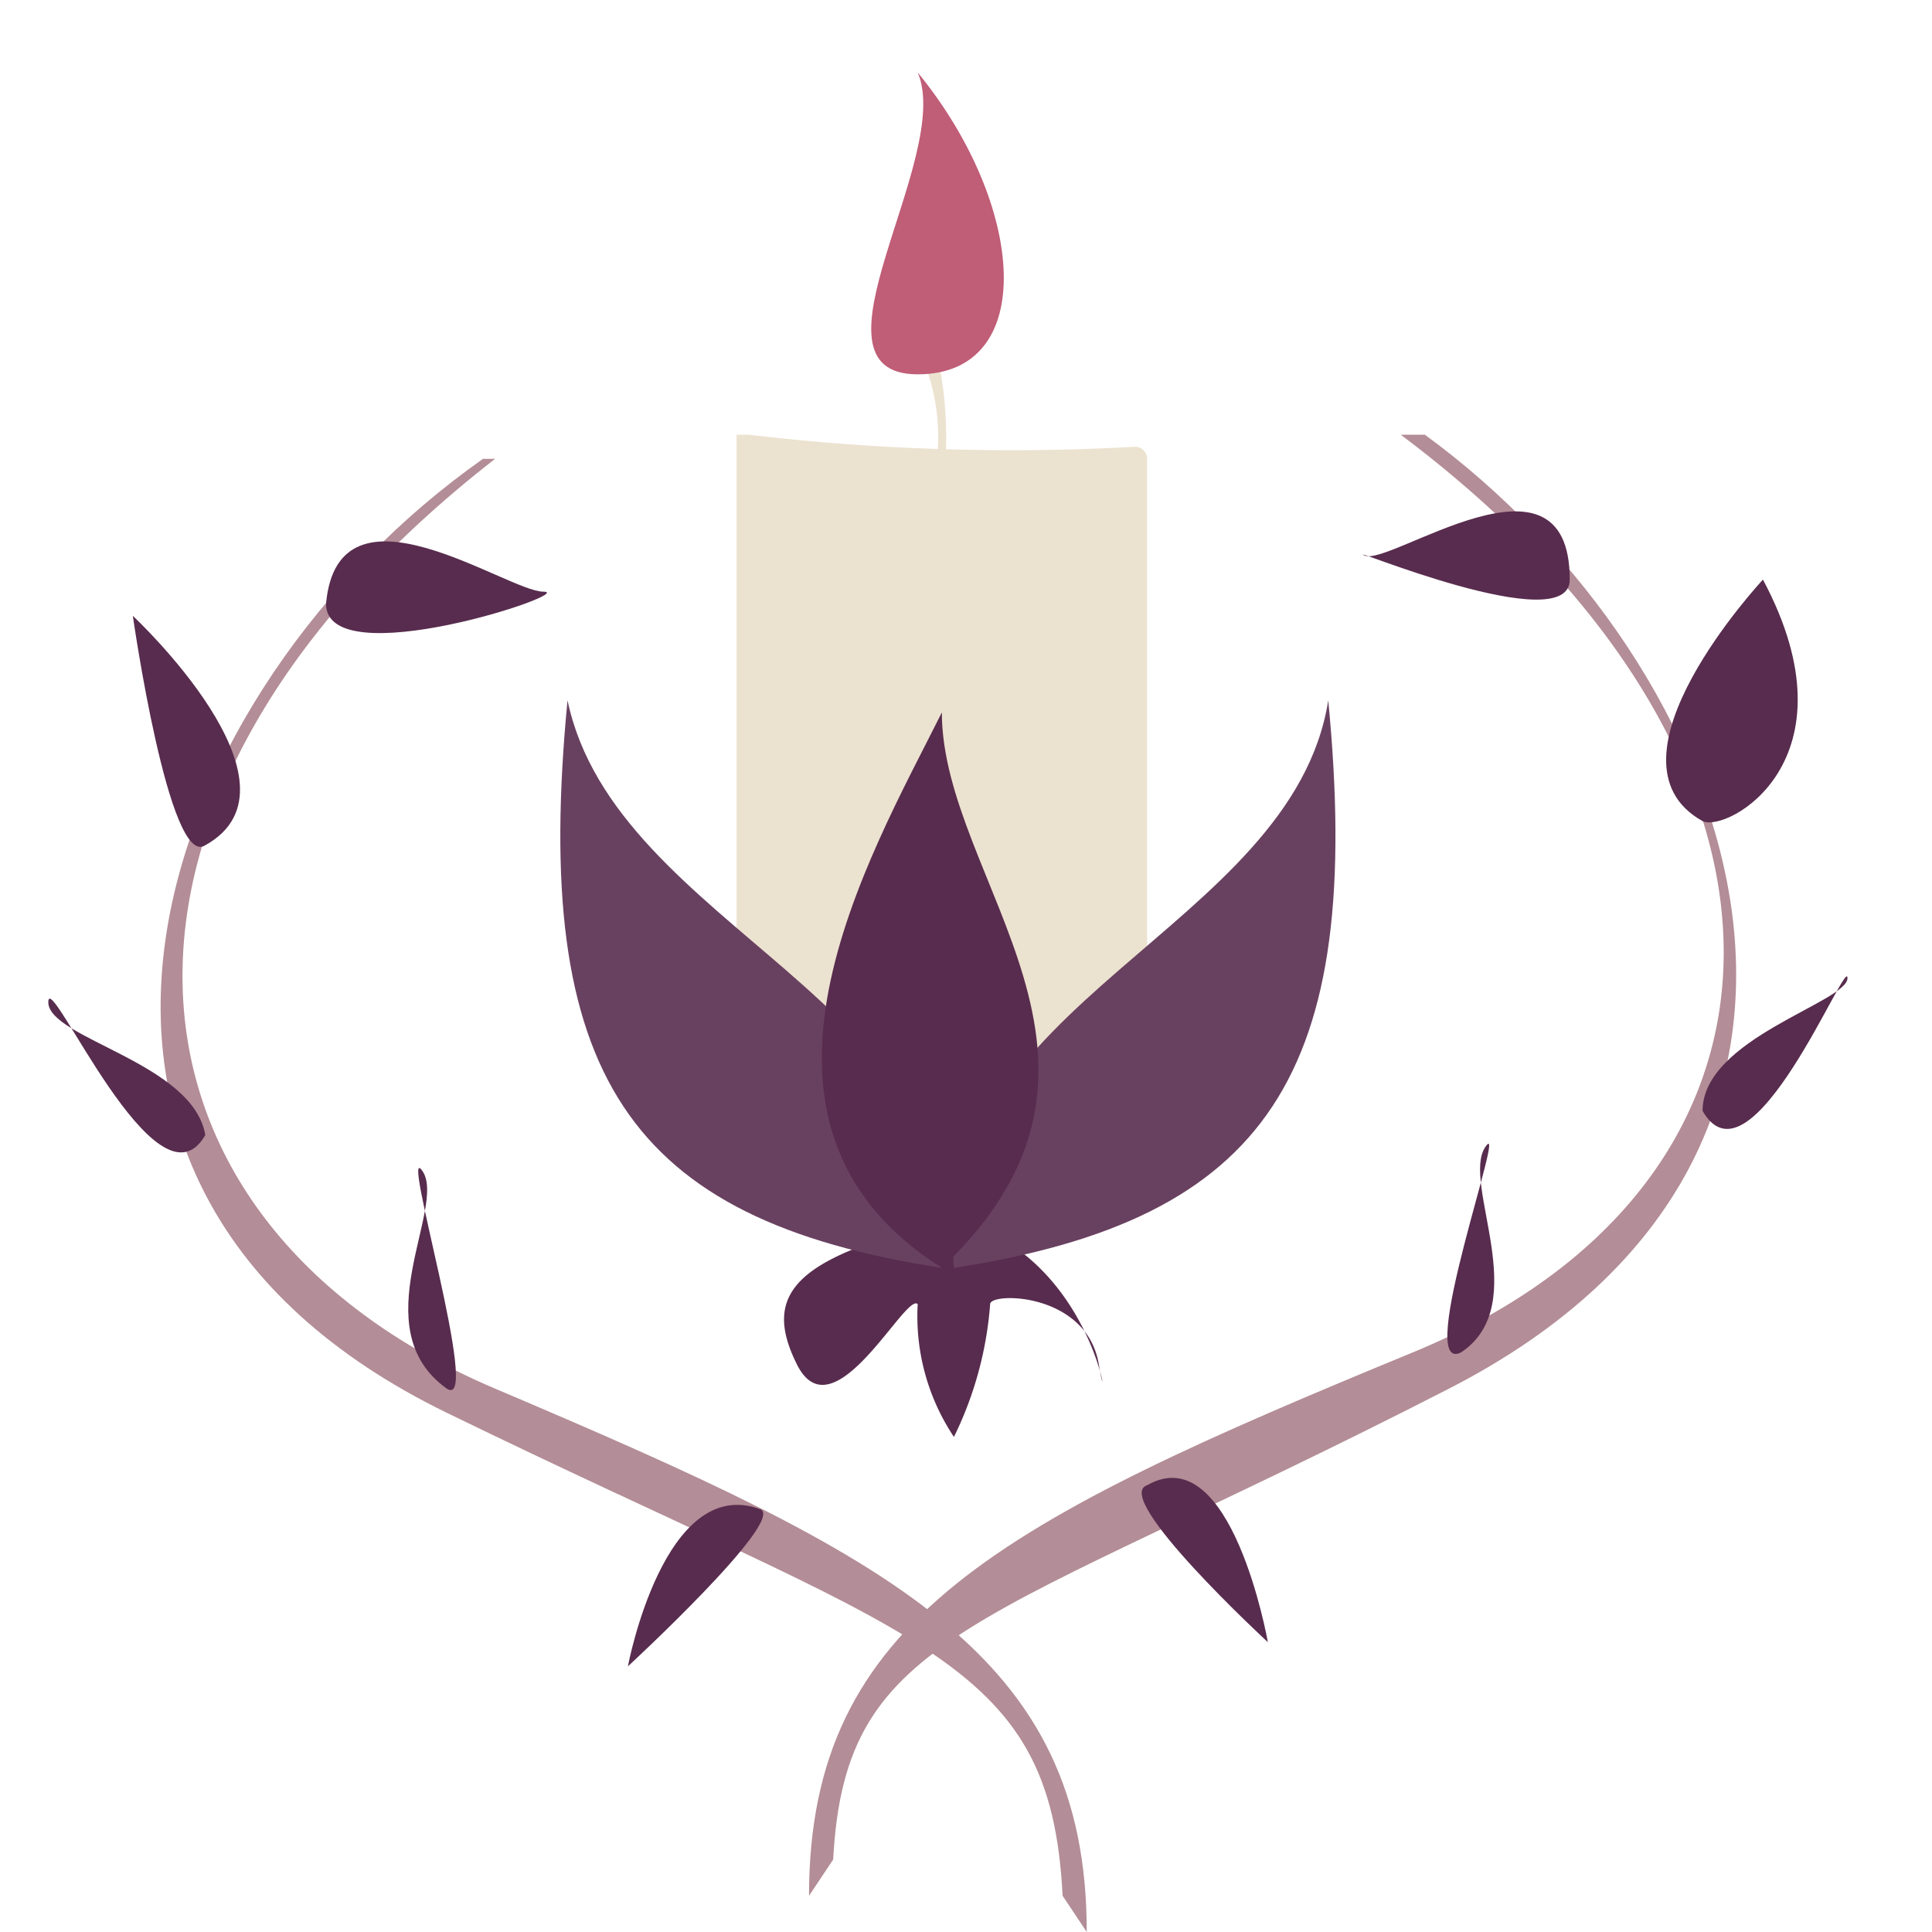 <svg xmlns="http://www.w3.org/2000/svg" width="19.2" height="19.2" viewBox="0 0 16 16"><path fill="#ece2d0" d="M9.5 9.4H6.1V3.6h.1a18.5 18.5 0 0 0 3.2.1.1.1 0 0 1 .1.1z"/><path fill="#582c4e" d="M7.9 10.1c-1.3.3-1.6.6-1.3 1.2s.9-.6 1-.5a1.8 1.8 0 0 0 .3 1.1 3 3 0 0 0 .3-1.1c0-.1.8-.1.9.5s0-.9-1.2-1.2z"/><path fill="#694160" d="M4.7 5.8c.4 1.9 3.4 2.5 3.1 4.7-2.6-.4-3.4-1.6-3.1-4.7z"/><path fill="#694160" d="M11 5.8c-.3 1.9-3.3 2.5-3.1 4.7 2.6-.4 3.4-1.6 3.1-4.7z"/><path fill="#582c4e" d="M7.8 5.9c-.6 1.2-1.9 3.4 0 4.6 1.8-1.7 0-3.2 0-4.6z"/><path fill="#ece2d0" d="M7.7 2.7h-.2a1.7 1.7 0 0 1 .2 1.4h.1a3.2 3.2 0 0 0-.1-1.4z"/><path fill="#c05d77" d="M7.6.6c.9 1.1 1 2.5 0 2.5s.3-1.8 0-2.5z"/><path fill="#b38d97" d="M4 3.8c-2.7 1.9-4.2 6-.3 7.9s5 2 5.1 4l.2.3c0-2.3-1.6-3.1-4.9-4.5s-3.6-4.9 0-7.7z"/><path fill="#582c4e" d="M6.3 12.5c-.8-.3-1.1 1.3-1.1 1.3s1.3-1.2 1.1-1.3zM1.7 7c.9-.5-.6-1.9-.6-1.9s.3 2.1.6 1.9zm1-2c.1-1.1 1.5-.1 1.8-.1s-1.8.7-1.8.1zm1 6.5c-.7-.5 0-1.5-.2-1.8s.5 2 .2 1.8zm-2-2.1C1.6 8.8.4 8.6.4 8.3s.9 1.8 1.3 1.1z"/><path fill="#b38d97" d="M11.8 3.6c2.6 1.9 4.1 5.9.2 7.9s-5 2-5.1 3.9l-.2.3c0-2.3 1.6-3.1 5-4.5s3.5-4.9-.1-7.6z"/><path fill="#582c4e" d="M9.5 12.3c.7-.4 1 1.3 1 1.3s-1.3-1.2-1-1.3zm4.6-5.5c-.9-.5.5-2 .5-2 .8 1.5-.3 2.1-.5 2zm-1.1-2c0-1.2-1.5-.1-1.7-.2s1.7.7 1.7.2zm-.9 6.4c.6-.4 0-1.4.2-1.7s-.6 1.9-.2 1.7zm2-2c0-.6 1.2-.9 1.2-1.1s-.8 1.8-1.2 1.1z"/></svg>